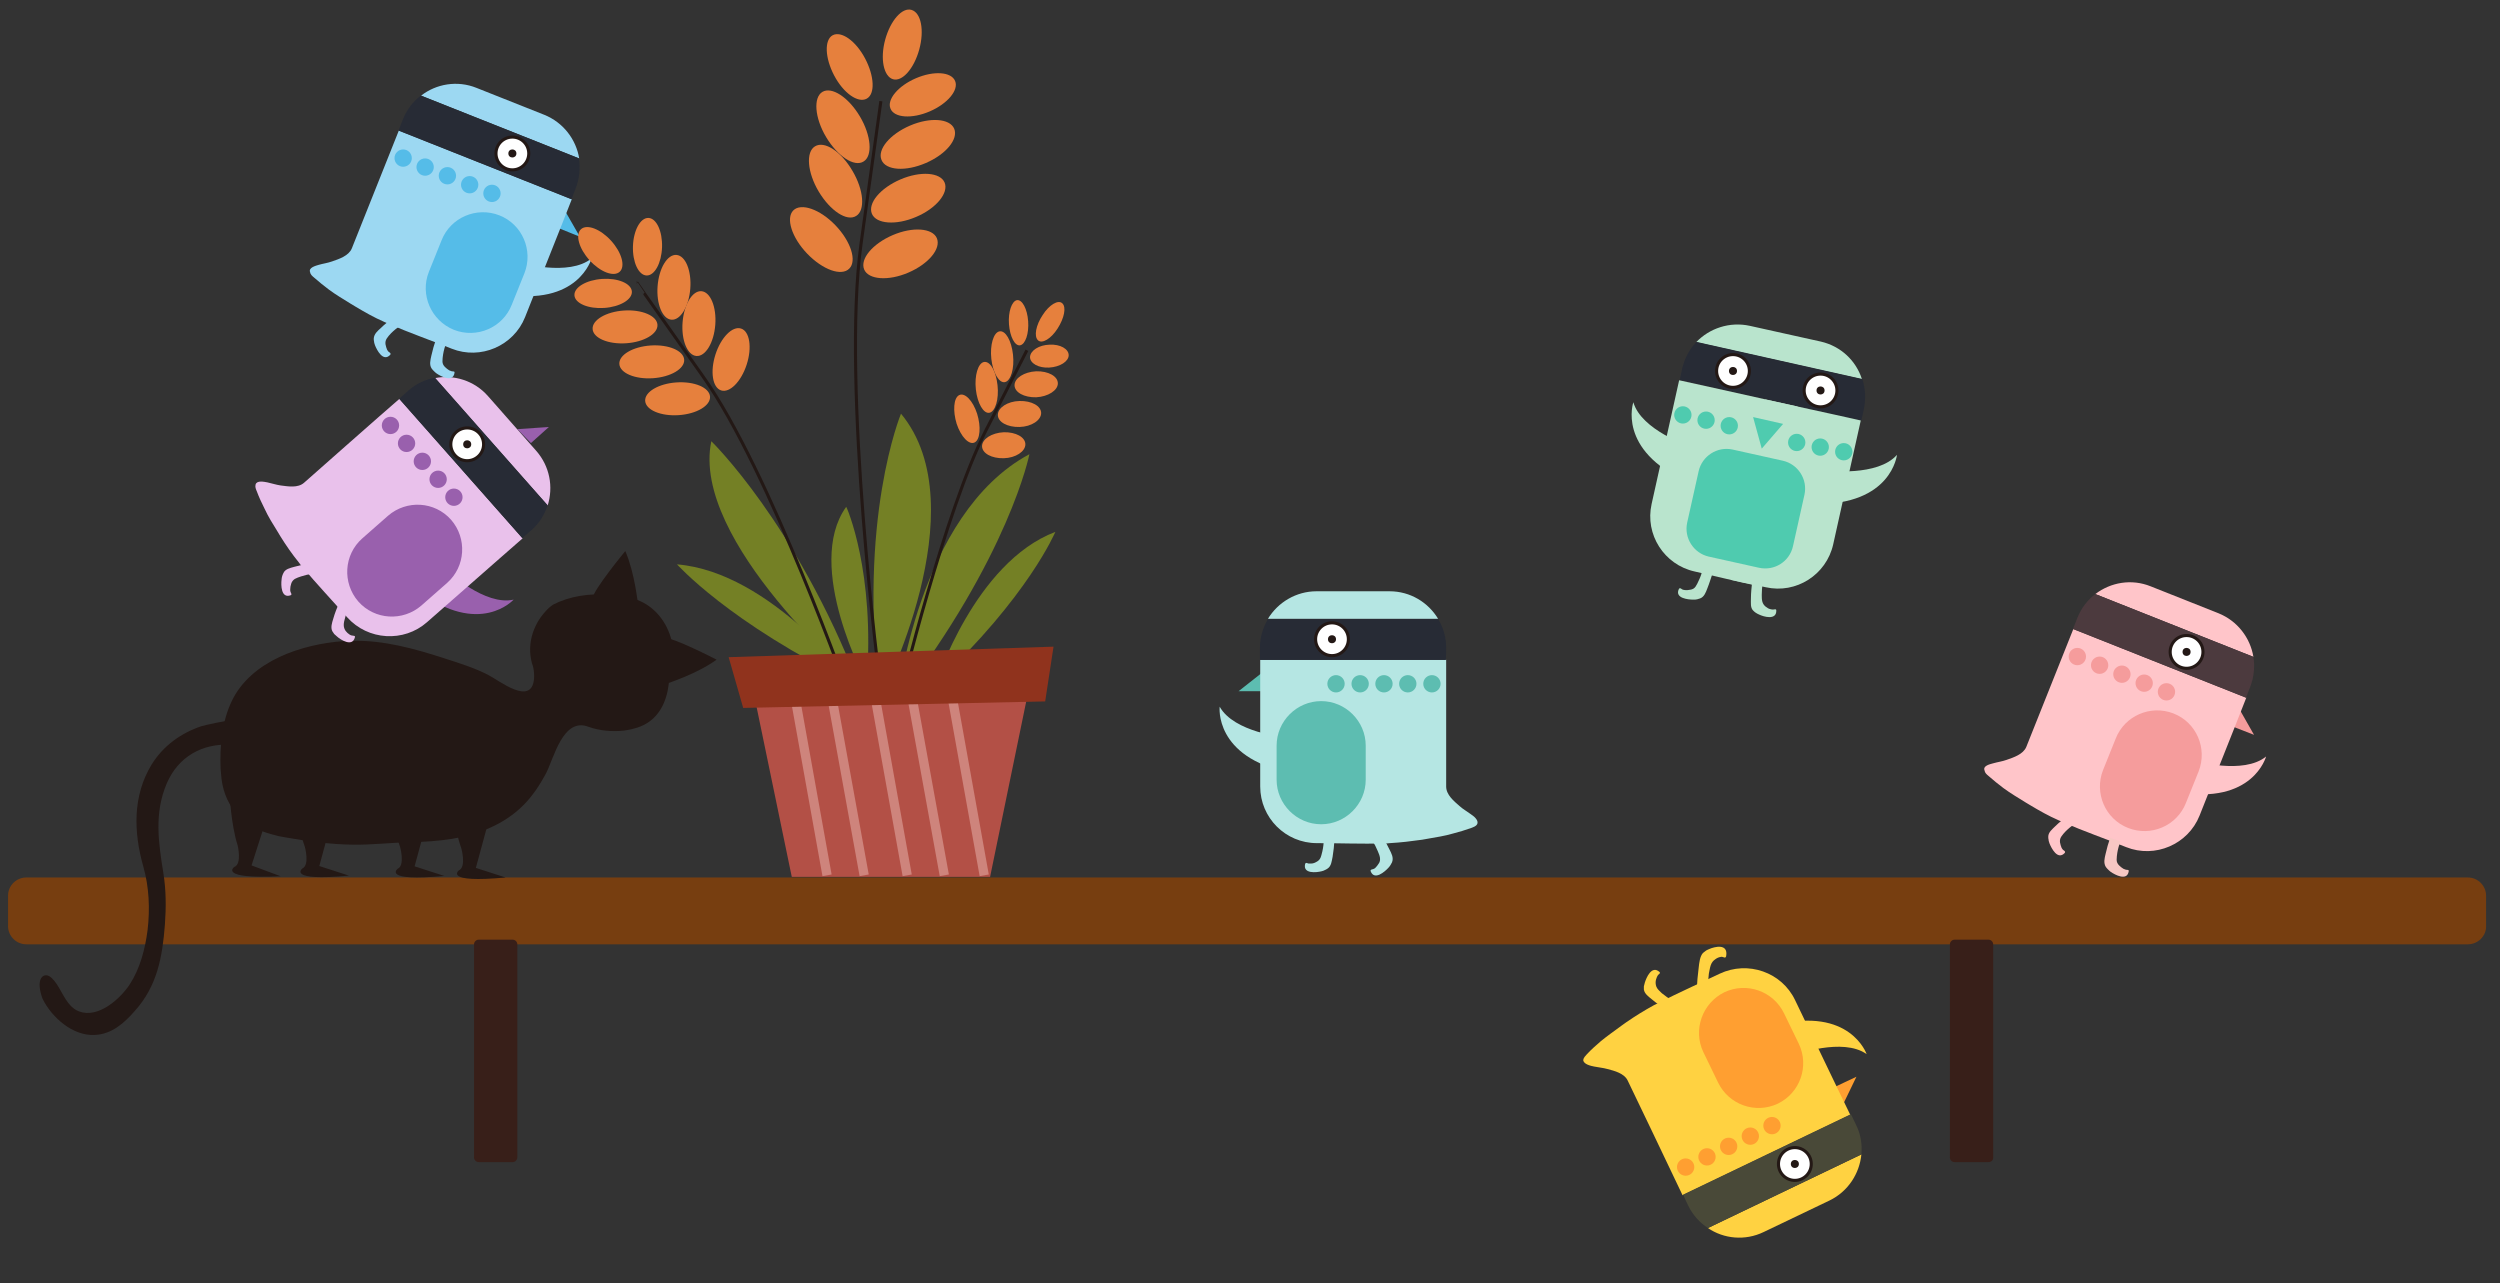 <?xml version="1.0" encoding="utf-8"?>
<!-- Generator: Adobe Illustrator 19.0.0, SVG Export Plug-In . SVG Version: 6.00 Build 0)  -->
<svg version="1.1" xmlns="http://www.w3.org/2000/svg" xmlns:xlink="http://www.w3.org/1999/xlink" x="0px" y="0px"
	 viewBox="0 0 808 414.8" style="enable-background:new 0 0 808 414.8;" xml:space="preserve">
<rect x="0" y="0" width="808" height="414.8" fill="#333333" stroke="none"/>
<style type="text/css">
	.st0{fill:#B9E4CD;}
	.st1{fill:#272B35;}
	.st2{fill:#FFFFFF;stroke:#231815;stroke-miterlimit:10;}
	.st3{fill:#231815;}
	.st4{fill:#5DBDB1;}
	.st5{enable-background:new    ;}
	.st6{fill:#4FCBAF;}
	.st7{fill:#773E10;}
	.st8{fill:#B5E6E3;}
	.st9{fill:#9960AD;}
	.st10{fill:#E9C1EB;}
	.st11{fill:#FFC5C9;}
	.st12{fill:#F59C9C;}
	.st13{fill:#4C3A3E;}
	.st14{fill:#F7C7C3;}
	.st15{fill:#9CD8F2;}
	.st16{fill:#55BCE8;}
	.st17{fill:#FFD241;}
	.st18{fill:#FF9F31;}
	.st19{fill:#494938;}
	.st20{fill:#381F19;}
	.st21{fill:#748025;}
	.st22{fill:none;stroke:#231815;stroke-miterlimit:10;}
	.st23{fill:#E6803D;}
	.st24{fill:#B35046;}
	.st25{fill:none;stroke:#CE847C;stroke-width:3;stroke-miterlimit:10;}
	.st26{fill:#90331D;}
</style>
<g id="图层_7">
	<g id="XMLID_331_">
		<path id="XMLID_189_" class="st0" d="M546.1,144.2c0,0-15.6-5.1-18.2-14.2c0,0-5.4,15.4,17.4,25.7L546.1,144.2z"/>
		<path id="XMLID_188_" class="st0" d="M590.6,152.1c0,0,16.3,2,22.5-5.1c0,0-1.7,16.3-26.6,15.9L590.6,152.1z"/>
		<path id="XMLID_187_" class="st0" d="M588.5,110.4l-23-5.1c-6.5-1.4-13,0.8-17.3,5.3l53.6,12C599.9,116.6,595,111.9,588.5,110.4z"
			/>
		<path id="XMLID_186_" class="st1" d="M602.4,132.2c0.7-3.3,0.5-6.6-0.5-9.7l-53.6-12c-2.2,2.3-3.8,5.2-4.6,8.5l-0.8,3.8l58.7,13.1
			C601.7,135.4,602.4,132.2,602.4,132.2z"/>
		<circle id="XMLID_185_" class="st2" cx="560.1" cy="119.9" r="5.3"/>
		<circle id="XMLID_184_" class="st3" cx="560.1" cy="119.9" r="1.3"/>
		<circle id="XMLID_183_" class="st2" cx="588.4" cy="126.2" r="5.3"/>
		<circle id="XMLID_182_" class="st3" cx="588.4" cy="126.2" r="1.3"/>
		<path id="XMLID_181_" class="st4" d="M550.5,179.1L550.5,179.1c-7.7-1.7-12.7-9.5-10.9-17.2l2.4-10.7c1.7-7.7,9.5-12.7,17.2-10.9
			v0c7.7,1.7,12.7,9.5,10.9,17.2l-2.4,10.7C566,175.9,558.3,180.8,550.5,179.1z"/>
		<path id="XMLID_180_" class="st0" d="M551.8,190.2c0.7-1.7,1.2-3.5,1.8-5.2l-3.3-1c-0.3,1.3-0.7,2.5-1.3,3.7
			c-0.3,0.7-0.6,1.3-1,1.9c-0.4,0.6-1,0.9-1.7,1c-0.6,0.1-1.2,0.2-1.8,0.1c-0.3,0-0.5-0.1-0.8-0.2c-0.3-0.2-0.8-0.7-1.1-0.1
			c-1.4,3,3.1,3.4,4.7,3.4c0.4,0,0.8,0,1.2-0.1c0.3-0.1,0.7-0.2,1-0.3C550.8,192.9,551.3,191.5,551.8,190.2z"/>
		<path id="XMLID_179_" class="st0" d="M565.9,193.5c0-1.8,0.2-3.7,0.4-5.5l3.4,0.4c-0.2,1.3-0.3,2.6-0.3,3.9c0,0.7,0,1.5,0.2,2.2
			c0.2,0.7,0.6,1.2,1.1,1.6c0.5,0.4,1,0.7,1.6,0.8c0.3,0.1,0.5,0.1,0.8,0.1c0.4,0,1-0.3,1,0.3c0.1,3.3-4.2,2-5.6,1.3
			c-0.4-0.2-0.7-0.3-1.1-0.6c-0.3-0.2-0.5-0.4-0.8-0.7C565.7,196.4,565.9,194.9,565.9,193.5z"/>
		<circle id="XMLID_178_" class="st4" cx="572.7" cy="137.5" r="2.8"/>
		<circle id="XMLID_177_" class="st4" cx="565.1" cy="135.8" r="2.8"/>
		<circle id="XMLID_176_" class="st4" cx="580.2" cy="139.1" r="2.8"/>
		<circle id="XMLID_175_" class="st4" cx="587.8" cy="140.8" r="2.8"/>
		<circle id="XMLID_174_" class="st4" cx="595.3" cy="142.5" r="2.8"/>
		<g id="XMLID_171_" class="st5">
			<path id="XMLID_173_" class="st0" d="M570.5,129.1c0.7,2.1,0.9,4.3,0.4,6.6l-11.5,51.7c3.8,0.8,7.5,1.6,11.3,2.4
				c9.8,2.2,19.6-4,21.8-13.9l8.9-40C601.5,135.9,585.7,132.4,570.5,129.1z"/>
			<path id="XMLID_172_" class="st0" d="M580.1,134c0.2-0.9,0.5-1.8,0.9-2.6c-16.9-3.8-38.3-8.5-38.3-8.5l-8.9,40
				c-2.2,9.8,4,19.6,13.9,21.8c6.7,1.5,13.4,3.2,20.1,4.6L580.1,134z"/>
		</g>
		<path id="XMLID_170_" class="st6" d="M568.5,183.5l-16.2-3.6c-4.9-1.1-8.1-6-7-11l3.7-16.6c1.1-4.9,6-8.1,11-7l16.2,3.6
			c4.9,1.1,8.1,6,7,11l-3.7,16.6C578.4,181.5,573.5,184.6,568.5,183.5z"/>
		<polygon id="XMLID_169_" class="st6" points="566.6,134.8 576.3,137 569.4,145 		"/>
		<g id="XMLID_103_">
			<circle id="XMLID_107_" class="st6" cx="558.9" cy="137.6" r="2.8"/>
			<circle id="XMLID_105_" class="st6" cx="551.4" cy="135.8" r="2.8"/>
			<circle id="XMLID_104_" class="st6" cx="543.9" cy="134.1" r="2.8"/>
		</g>
		<g id="XMLID_110_">
			<circle id="XMLID_109_" class="st6" cx="595.9" cy="146" r="2.8"/>
			<circle id="XMLID_108_" class="st6" cx="588.3" cy="144.5" r="2.8"/>
			<circle id="XMLID_106_" class="st6" cx="580.7" cy="143" r="2.8"/>
		</g>
	</g>
</g>
<g id="猫">
	<path id="XMLID_1_" class="st7" d="M797.6,305.2H8.5c-3.3,0-5.9-2.7-5.9-5.9v-9.8c0-3.3,2.7-5.9,5.9-5.9h789.1
		c3.3,0,5.9,2.7,5.9,5.9v9.8C803.6,302.5,800.9,305.2,797.6,305.2z"/>
	<path id="XMLID_12_" class="st3" d="M190.2,234.9c-8.3-3.2-11.2,10.3-13.8,15.2c-2,3.7-4.3,7.2-7.3,10.2
		c-6.1,6.1-14.4,9.4-22.9,10.8c-4.4,0.7-8.9,1-13.3,1.1c-6.3,0.1-12.6,0.9-18.9,0.8c-7.4-0.1-14.7-1.1-22-2.4
		c-1.3-0.2-2.7-0.5-4-0.9c-9-2.3-15.2-8.5-16.4-17.9c-0.1-1.1-0.2-2.2-0.3-3.3c-0.3-7.3,0.4-15.2,3.6-21.9
		c6.3-13.1,22.7-18.4,36.1-19.4c1-0.1,1.9-0.1,2.9-0.1c10.1-0.2,19.9,2.5,29.5,5.6c4.9,1.6,9.9,3.1,14.5,5.5
		c3.4,1.7,13.9,10.2,14.7,1.2c0.1-1.3,0-2.6-0.3-3.9c-2.3-6.4-0.3-13.3,4.1-18c0.7-0.8,1.5-1.5,2.4-2.1c5-2.6,11.7-3.8,18.1-3.1
		c1.1,0.1,2.1,0.3,3.2,0.5c13.6,0.2,20.8,15,16.2,26.8c-0.1,1.2-0.3,2.4-0.5,3.6c-1.2,5.8-4.4,10.7-11,12.3c-1,0.3-1.9,0.4-2.9,0.6
		C197.7,236.6,193.5,236.1,190.2,234.9z"/>
	<path id="XMLID_13_" class="st3" d="M202.1,178.1c0,0-10.4,12.6-10.6,15.3l14.7,1.6C206.1,195,205.2,185.3,202.1,178.1z"/>
	<path id="XMLID_16_" class="st3" d="M231.6,213.2c0,0-14.5-7.5-17.2-7.1l1.6,14.7C216,220.7,225.3,217.8,231.6,213.2z"/>
	<path id="XMLID_15_" class="st3" d="M74.2,256.7c0,0,0.5,10,2.6,16.5c0,0,1.5,6.1-1.1,7c0,0-5.4,4,15,3l-9.4-3.5l4.1-12.8l5.3-3.3
		L74.2,256.7z"/>
	<path id="XMLID_18_" class="st3" d="M95.2,257.2c0,0,1,10,3.3,16.4c0,0,1.7,6-0.8,7.1c0,0-5.2,4.2,15.1,2.3l-9.6-3.1l3.5-12.9
		l5.2-3.5L95.2,257.2z"/>
	<path id="XMLID_19_" class="st3" d="M126,257.3c0,0,1,10,3.3,16.4c0,0,1.7,6-0.8,7.1c0,0-5.2,4.2,15.1,2.3l-9.6-3.1l3.5-12.9
		l5.2-3.5L126,257.3z"/>
	<path id="XMLID_20_" class="st3" d="M145.8,257.8c0,0,1,10,3.3,16.4c0,0,1.7,6-0.8,7.1c0,0-5.2,4.2,15.1,2.3l-9.6-3.1l3.5-12.9
		l5.2-3.5L145.8,257.8z"/>
	<path id="XMLID_17_" class="st3" d="M12.9,319.6c0.2,1.3,0.6,2.6,0.9,3.3c3,6,9.7,11.9,16.7,11.6c5.6-0.2,9.6-3.8,13.1-7.8
		c7.2-8,8.9-17.4,9.7-27.9c0.4-5.5,0.4-11.1-0.5-16.6c-1.6-10-3-19.4,1.1-29c3.7-8.6,11.4-13,20.7-12.5c0,0,0-7.8,0-7.8
		c0-0.4-9,1.6-9.5,1.8c-6.6,2.2-12.4,6.4-16.1,12.4c-6.2,10.2-5.8,21.9-2.7,32.9c1.9,6.7,2.2,13.7,1.4,20.6
		c-0.8,6.1-2.4,12.4-5.8,17.6c-3.1,4.7-10.2,11-16.3,8.7c-3.8-1.4-5.2-5.8-7.3-8.9c-0.7-1-2.1-2.9-3.5-2.8
		C12.9,315.4,12.6,317.6,12.9,319.6z"/>
</g>
<g id="图层_2">
	<g id="XMLID_257_">
		<path id="XMLID_273_" class="st8" d="M415.1,238.3c0,0-16.3-1.6-20.9-9.9c0,0-1.9,16.3,22.5,21.3L415.1,238.3z"/>
		<polygon id="XMLID_272_" class="st4" points="408.3,217.1 400.3,223.4 408.1,223.4 		"/>
		<g id="XMLID_268_">
			<path id="XMLID_271_" class="st8" d="M475.3,263.1c-1.2-0.9-2.5-1.6-3.6-2.6c-1.8-1.6-4.3-3.6-4.3-6.3c0,0,0-34.6,0-41h-60.1v9.6
				v31.4c0,10.1,8.2,18.3,18.3,18.3c7.3,0,14.5,0.3,21.8,0.1c0.6,0,1.2,0,1.8-0.1c3.5-0.2,6.9-0.6,10.4-1.1c0.6-0.1,1.1-0.2,1.7-0.3
				c2.8-0.5,5.6-0.9,8.3-1.7c2-0.5,3.9-1.1,5.9-1.8c0.7-0.3,1.5-0.5,1.9-1.2C478.1,265.1,476.2,263.7,475.3,263.1z"/>
			<path id="XMLID_270_" class="st8" d="M449.1,191.1h-23.6c-6.6,0-12.5,3.6-15.7,8.9h55C461.6,194.7,455.8,191.1,449.1,191.1z"/>
			<path id="XMLID_269_" class="st1" d="M467.4,209.4c0-3.4-0.9-6.6-2.6-9.3h-55c-1.6,2.7-2.6,5.9-2.6,9.3v3.9h60.1
				C467.4,212.6,467.4,209.4,467.4,209.4z"/>
		</g>
		<circle id="XMLID_267_" class="st2" cx="430.5" cy="206.6" r="5.3"/>
		<circle id="XMLID_266_" class="st3" cx="430.5" cy="206.6" r="1.3"/>
		<path id="XMLID_265_" class="st4" d="M427,266.4L427,266.4c-7.9,0-14.4-6.5-14.4-14.4v-11c0-7.9,6.5-14.4,14.4-14.4h0
			c7.9,0,14.4,6.5,14.4,14.4v11C441.4,259.9,434.9,266.4,427,266.4z"/>
		<path id="XMLID_264_" class="st8" d="M430.7,276.9c0.3-1.8,0.5-3.7,0.6-5.5l-3.4-0.2c-0.1,1.3-0.2,2.6-0.5,3.9
			c-0.2,0.7-0.3,1.4-0.6,2.1c-0.3,0.7-0.8,1.1-1.4,1.4c-0.5,0.3-1.1,0.5-1.7,0.5c-0.3,0-0.6,0-0.8,0c-0.4-0.1-0.9-0.5-1.1,0.2
			c-0.7,3.2,3.7,2.7,5.3,2.3c0.4-0.1,0.8-0.2,1.1-0.4c0.3-0.1,0.6-0.3,0.9-0.5C430.3,279.9,430.4,278.3,430.7,276.9z"/>
		<path id="XMLID_263_" class="st8" d="M449.1,274.6c-0.8-1.7-1.7-3.3-2.6-4.8l-3,1.8c0.7,1.1,1.3,2.3,1.8,3.5
			c0.3,0.7,0.6,1.4,0.7,2.1c0.1,0.7,0,1.4-0.4,1.9c-0.3,0.5-0.7,1-1.1,1.4c-0.2,0.2-0.4,0.3-0.7,0.4c-0.3,0.1-1,0.1-0.8,0.7
			c1.2,3.1,4.6,0.1,5.7-1.1c0.3-0.3,0.5-0.6,0.7-0.9c0.2-0.3,0.3-0.6,0.5-0.9C450.5,277.2,449.7,275.8,449.1,274.6z"/>
		<circle id="XMLID_262_" class="st4" cx="439.6" cy="221" r="2.8"/>
		<circle id="XMLID_261_" class="st4" cx="431.8" cy="221" r="2.8"/>
		<circle id="XMLID_260_" class="st4" cx="447.3" cy="221" r="2.8"/>
		<circle id="XMLID_259_" class="st4" cx="455" cy="221" r="2.8"/>
		<circle id="XMLID_258_" class="st4" cx="462.8" cy="221" r="2.8"/>
	</g>
	<polygon id="XMLID_255_" class="st9" points="167.2,138.7 177.4,138 171.6,143.2 	"/>
	<g id="XMLID_120_">
		<path id="XMLID_256_" class="st9" d="M144.8,184.7c0,0,12,11.2,21.2,9.1c0,0-10.9,12.2-30.9-2.8L144.8,184.7z"/>
		<path id="XMLID_254_" class="st10" d="M86.4,155.9c1.4,0.3,2.9,0.8,4.3,1c2.4,0.3,5.6,0.9,7.6-0.9c0,0,25.9-22.9,30.8-27.1
			l39.8,45.1l-7.2,6.3L138,201.1c-7.5,6.6-19.1,5.9-25.8-1.6c-4.8-5.4-9.8-10.7-14.5-16.3c-0.4-0.5-0.8-0.9-1.1-1.4
			c-2.2-2.7-4.2-5.6-6-8.5c-0.3-0.5-0.6-1-0.9-1.5c-1.5-2.4-3-4.8-4.2-7.4c-0.9-1.8-1.8-3.7-2.5-5.6c-0.3-0.7-0.6-1.4-0.4-2.2
			C83,155.2,85.3,155.7,86.4,155.9z"/>
		<path id="XMLID_253_" class="st10" d="M157.7,128l15.6,17.7c4.4,5,5.6,11.7,3.7,17.7l-36.4-41.2C146.7,121,153.3,123,157.7,128z"
			/>
		<path id="XMLID_252_" class="st1" d="M131.9,126.3c2.6-2.3,5.6-3.7,8.7-4.2l36.4,41.2c-1,3-2.7,5.9-5.3,8.1l-2.9,2.5L129,128.9
			C129.4,128.5,131.9,126.3,131.9,126.3z"/>
		<circle id="XMLID_250_" class="st2" cx="151" cy="143.6" r="5.3"/>
		<circle id="XMLID_249_" class="st3" cx="151" cy="143.6" r="1.3"/>
		<path id="XMLID_248_" class="st9" d="M115.8,194.4L115.8,194.4c5.3,6,14.4,6.5,20.4,1.3l8.3-7.3c6-5.3,6.5-14.4,1.3-20.4l0,0
			c-5.3-6-14.4-6.5-20.4-1.3l-8.3,7.3C111.1,179.3,110.6,188.4,115.8,194.4z"/>
		<path id="XMLID_247_" class="st10" d="M107.7,200c0.5-1.8,1.2-3.5,1.9-5.2l3.2,1.3c-0.5,1.2-1,2.4-1.3,3.7
			c-0.2,0.7-0.4,1.4-0.4,2.2c0,0.7,0.2,1.3,0.6,1.9c0.4,0.5,0.8,0.9,1.3,1.2c0.2,0.1,0.5,0.3,0.8,0.3c0.4,0.1,1.1,0,0.9,0.6
			c-0.8,3.2-4.6,0.8-5.8-0.3c-0.3-0.3-0.6-0.5-0.9-0.8c-0.2-0.3-0.4-0.6-0.6-0.9C106.8,202.8,107.3,201.3,107.7,200z"/>
		<path id="XMLID_246_" class="st10" d="M95.1,183.2c1.8-0.5,3.6-0.9,5.4-1.2l0.6,3.4c-1.3,0.2-2.6,0.5-3.8,0.9
			c-0.7,0.2-1.4,0.5-2,0.8c-0.6,0.4-1,0.9-1.2,1.6c-0.2,0.6-0.3,1.2-0.3,1.8c0,0.3,0,0.6,0.1,0.8c0.1,0.3,0.6,0.9,0,1.1
			c-3.1,1.1-3.1-3.4-2.9-5c0-0.4,0.1-0.8,0.2-1.2c0.1-0.3,0.2-0.6,0.4-1C92.2,183.9,93.7,183.6,95.1,183.2z"/>
		<circle id="XMLID_245_" class="st9" cx="141.6" cy="154.9" r="2.8"/>
		<circle id="XMLID_244_" class="st9" cx="146.7" cy="160.7" r="2.8"/>
		<circle id="XMLID_243_" class="st9" cx="136.5" cy="149.1" r="2.8"/>
		<circle id="XMLID_242_" class="st9" cx="131.4" cy="143.3" r="2.8"/>
		<circle id="XMLID_241_" class="st9" cx="126.2" cy="137.5" r="2.8"/>
	</g>
	<g id="XMLID_23_">
		<path id="XMLID_239_" class="st11" d="M709.3,245.9c0,0,15.8,4.6,23.1-1.4c0,0-4.2,15.8-28.8,11.5L709.3,245.9z"/>
		<polygon id="XMLID_238_" class="st12" points="723.5,228.7 728.5,237.5 721.3,234.7 		"/>
		<path id="XMLID_237_" class="st11" d="M644.2,246.7c1.4-0.4,2.9-0.6,4.3-1.1c2.3-0.8,5.4-1.8,6.4-4.2c0,0,12.8-32.1,15.2-38.1
			l55.9,22.2l-3.5,8.9l-11.6,29.2c-3.7,9.3-14.4,13.9-23.7,10.2c-6.7-2.7-13.6-5.1-20.3-8c-0.5-0.2-1.1-0.5-1.6-0.7
			c-3.2-1.4-6.2-3.1-9.2-4.9c-0.5-0.3-1-0.6-1.5-0.9c-2.4-1.5-4.8-2.9-7.1-4.6c-1.6-1.2-3.2-2.5-4.8-3.9c-0.6-0.5-1.2-1-1.3-1.8
			C640.8,247.5,643.1,247,644.2,246.7z"/>
		<path id="XMLID_236_" class="st11" d="M695.1,189.5l21.9,8.7c6.2,2.5,10.3,8,11.3,14.1L677.2,192
			C682.2,188.2,688.9,187,695.1,189.5z"/>
		<path id="XMLID_235_" class="st13" d="M671.4,199.7c1.3-3.2,3.3-5.8,5.8-7.7l51.1,20.3c0.5,3.1,0.2,6.5-1,9.6l-1.4,3.6l-55.9-22.2
			C670.2,202.7,671.4,199.7,671.4,199.7z"/>
		<circle id="XMLID_233_" class="st2" cx="706.7" cy="210.7" r="5.3"/>
		<circle id="XMLID_232_" class="st3" cx="706.7" cy="210.7" r="1.3"/>
		<path id="XMLID_231_" class="st12" d="M687.8,267.6L687.8,267.6c7.4,2.9,15.8-0.7,18.7-8.1l4.1-10.2c2.9-7.4-0.7-15.8-8.1-18.7v0
			c-7.4-2.9-15.8,0.7-18.7,8.1l-4.1,10.2C676.8,256.3,680.4,264.7,687.8,267.6z"/>
		<path id="XMLID_230_" class="st14" d="M680.5,276.1c0.4-1.8,0.9-3.6,1.5-5.3l3.3,1.1c-0.4,1.2-0.8,2.5-1,3.8
			c-0.1,0.7-0.2,1.4-0.2,2.2c0,0.7,0.3,1.3,0.8,1.8c0.4,0.4,0.9,0.8,1.4,1.1c0.2,0.1,0.5,0.2,0.8,0.3c0.4,0.1,1-0.1,0.9,0.5
			c-0.5,3.3-4.5,1.1-5.8,0.2c-0.3-0.2-0.6-0.5-0.9-0.8c-0.2-0.2-0.5-0.5-0.7-0.8C679.8,278.9,680.2,277.4,680.5,276.1z"/>
		<path id="XMLID_229_" class="st11" d="M664.3,267c1.3-1.3,2.8-2.4,4.2-3.5l2.1,2.7c-1.1,0.8-2.1,1.6-3,2.5c-0.5,0.5-1,1.1-1.4,1.7
			c-0.4,0.6-0.5,1.3-0.4,1.9c0.1,0.6,0.3,1.2,0.5,1.7c0.1,0.2,0.3,0.5,0.5,0.7c0.3,0.2,0.9,0.5,0.5,1c-2.3,2.4-4.3-1.6-4.9-3.1
			c-0.1-0.4-0.3-0.8-0.3-1.2c-0.1-0.3-0.1-0.7-0.1-1C662,269,663.3,268,664.3,267z"/>
		<circle id="XMLID_228_" class="st12" cx="693" cy="220.8" r="2.8"/>
		<circle id="XMLID_227_" class="st12" cx="700.2" cy="223.6" r="2.8"/>
		<circle id="XMLID_226_" class="st12" cx="685.8" cy="217.9" r="2.8"/>
		<circle id="XMLID_225_" class="st12" cx="678.6" cy="215" r="2.8"/>
		<circle id="XMLID_224_" class="st12" cx="671.4" cy="212.2" r="2.8"/>
	</g>
	<g id="XMLID_121_">
		<path id="XMLID_222_" class="st15" d="M168.1,84.9c0,0,15.8,4.6,23.1-1.4c0,0-4.2,15.8-28.8,11.5L168.1,84.9z"/>
		<polygon id="XMLID_221_" class="st16" points="182.3,67.6 187.4,76.5 180.2,73.6 		"/>
		<path id="XMLID_220_" class="st15" d="M103,85.6c1.4-0.4,2.9-0.6,4.3-1.1c2.3-0.8,5.4-1.8,6.4-4.2c0,0,12.8-32.1,15.2-38.1
			l55.9,22.2l-3.5,8.9l-11.6,29.2c-3.7,9.3-14.4,13.9-23.7,10.2c-6.7-2.7-13.6-5.1-20.3-8c-0.5-0.2-1.1-0.5-1.6-0.7
			c-3.2-1.4-6.2-3.1-9.2-4.9c-0.5-0.3-1-0.6-1.5-0.9c-2.4-1.5-4.8-2.9-7.1-4.6c-1.6-1.2-3.2-2.5-4.8-3.9c-0.6-0.5-1.2-1-1.3-1.8
			C99.7,86.5,102,85.9,103,85.6z"/>
		<path id="XMLID_219_" class="st15" d="M154,28.4l21.9,8.7c6.2,2.5,10.3,8,11.3,14.1l-51.1-20.3C141,27.1,147.8,25.9,154,28.4z"/>
		<path id="XMLID_218_" class="st1" d="M130.2,38.6c1.3-3.2,3.3-5.8,5.8-7.7l51.1,20.3c0.5,3.1,0.2,6.5-1,9.6l-1.4,3.6l-55.9-22.2
			C129,41.6,130.2,38.6,130.2,38.6z"/>
		<circle id="XMLID_216_" class="st2" cx="165.6" cy="49.6" r="5.3"/>
		<circle id="XMLID_215_" class="st3" cx="165.6" cy="49.6" r="1.3"/>
		<path id="XMLID_214_" class="st16" d="M146.7,106.6L146.7,106.6c7.4,2.9,15.8-0.7,18.7-8.1l4.1-10.2c2.9-7.4-0.7-15.8-8.1-18.7
			l0,0c-7.4-2.9-15.8,0.7-18.7,8.1l-4.1,10.2C135.7,95.2,139.3,103.6,146.7,106.6z"/>
		<path id="XMLID_213_" class="st15" d="M139.4,115c0.4-1.8,0.9-3.6,1.5-5.3l3.3,1.1c-0.4,1.2-0.8,2.5-1,3.8
			c-0.1,0.7-0.2,1.4-0.2,2.2c0,0.7,0.3,1.3,0.8,1.8c0.4,0.4,0.9,0.8,1.4,1.1c0.2,0.1,0.5,0.2,0.8,0.3c0.4,0.1,1-0.1,0.9,0.5
			c-0.5,3.3-4.5,1.1-5.8,0.2c-0.3-0.2-0.6-0.5-0.9-0.8c-0.2-0.2-0.5-0.5-0.7-0.8C138.7,117.9,139.1,116.4,139.4,115z"/>
		<path id="XMLID_212_" class="st15" d="M123.1,106c1.3-1.3,2.8-2.4,4.2-3.5l2.1,2.7c-1.1,0.8-2.1,1.6-3,2.5c-0.5,0.5-1,1.1-1.4,1.7
			c-0.4,0.6-0.5,1.3-0.4,1.9c0.1,0.6,0.3,1.2,0.5,1.7c0.1,0.2,0.3,0.5,0.5,0.7c0.3,0.2,0.9,0.5,0.5,1c-2.3,2.4-4.3-1.6-4.9-3.1
			c-0.1-0.4-0.3-0.8-0.3-1.2c-0.1-0.3-0.1-0.7-0.1-1C120.9,107.9,122.1,106.9,123.1,106z"/>
		<circle id="XMLID_211_" class="st16" cx="151.8" cy="59.7" r="2.8"/>
		<circle id="XMLID_210_" class="st16" cx="159" cy="62.5" r="2.8"/>
		<circle id="XMLID_209_" class="st16" cx="144.6" cy="56.8" r="2.8"/>
		<circle id="XMLID_208_" class="st16" cx="137.4" cy="54" r="2.8"/>
		<circle id="XMLID_207_" class="st16" cx="130.3" cy="51.1" r="2.8"/>
	</g>
	<path id="XMLID_205_" class="st17" d="M580.2,340.9c0,0,15.4-5.7,23.1-0.2c0,0-5.3-15.5-29.5-9.4L580.2,340.9z"/>
	<polygon id="XMLID_204_" class="st18" points="595.6,357.1 600,348 593,351.3 	"/>
	<path id="XMLID_203_" class="st17" d="M515.2,344.7c1.4,0.3,2.9,0.4,4.3,0.8c2.3,0.6,5.5,1.4,6.6,3.8c0,0,15,31.2,17.7,37l54.2-26
		l-4.2-8.7l-13.6-28.3c-4.3-9.1-15.3-12.9-24.4-8.6c-6.5,3.1-13.2,6.1-19.7,9.4c-0.5,0.3-1.1,0.5-1.6,0.8c-3.1,1.7-6,3.5-8.9,5.5
		c-0.5,0.3-0.9,0.7-1.4,1c-2.3,1.7-4.6,3.3-6.8,5.1c-1.5,1.3-3.1,2.7-4.5,4.2c-0.5,0.6-1.1,1.1-1.2,1.9
		C511.8,344,514.2,344.5,515.2,344.7z"/>
	<path id="XMLID_202_" class="st17" d="M570,398.2l21.3-10.2c6-2.9,9.7-8.7,10.3-14.9L552,396.9C557.1,400.4,564,401.1,570,398.2z"
		/>
	<path id="XMLID_201_" class="st19" d="M545.6,389.6c1.5,3.1,3.7,5.5,6.4,7.3l49.6-23.8c0.3-3.2-0.2-6.5-1.7-9.5l-1.7-3.5l-54.2,26
		C544.2,386.7,545.6,389.6,545.6,389.6z"/>
	<circle id="XMLID_199_" class="st2" cx="580.1" cy="376.2" r="5.3"/>
	<circle id="XMLID_198_" class="st3" cx="580.1" cy="376.2" r="1.3"/>
	<path id="XMLID_197_" class="st18" d="M557.3,320.7L557.3,320.7c7.2-3.4,15.8-0.4,19.3,6.8l4.8,9.9c3.4,7.2,0.4,15.8-6.8,19.3l0,0
		c-7.2,3.4-15.8,0.4-19.3-6.8l-4.8-9.9C547.1,332.8,550.2,324.2,557.3,320.7z"/>
	<path id="XMLID_196_" class="st17" d="M549,312.9c-0.3,2.3-0.5,4.6-0.6,6.9l3.5-0.1c0.1-1.6,0.2-3.3,0.4-5c0.2-0.9,0.3-1.8,0.6-2.7
		c0.3-0.9,0.8-1.5,1.4-1.9c0.5-0.4,1.1-0.7,1.7-0.8c0.3-0.1,0.6-0.1,0.8,0c0.4,0.1,0.9,0.5,1.1-0.3c0.7-4.2-3.8-3-5.4-2.3
		c-0.4,0.2-0.8,0.3-1.2,0.6c-0.3,0.2-0.6,0.5-0.9,0.7C549.4,309.1,549.2,311.1,549,312.9z"/>
	<path id="XMLID_195_" class="st17" d="M533.9,323c1.4,1.2,2.9,2.2,4.5,3.2l1.9-2.9c-1.1-0.7-2.2-1.5-3.2-2.3
		c-0.5-0.5-1.1-1-1.5-1.6c-0.4-0.6-0.5-1.3-0.5-1.9c0-0.6,0.2-1.2,0.4-1.7c0.1-0.3,0.3-0.5,0.4-0.7c0.3-0.3,0.9-0.6,0.4-1
		c-2.5-2.2-4.2,1.9-4.7,3.5c-0.1,0.4-0.2,0.8-0.3,1.2c0,0.3,0,0.7,0,1C531.5,321.2,532.8,322.1,533.9,323z"/>
	<circle id="XMLID_194_" class="st18" cx="565.7" cy="367.2" r="2.8"/>
	<circle id="XMLID_193_" class="st18" cx="572.7" cy="363.8" r="2.8"/>
	<circle id="XMLID_192_" class="st18" cx="558.7" cy="370.5" r="2.8"/>
	<circle id="XMLID_191_" class="st18" cx="551.7" cy="373.9" r="2.8"/>
	<circle id="XMLID_190_" class="st18" cx="544.8" cy="377.2" r="2.8"/>
	<path id="XMLID_164_" class="st20" d="M165.7,375.6h-11c-0.8,0-1.5-0.7-1.5-1.5v-68.9c0-0.8,0.7-1.5,1.5-1.5h11
		c0.8,0,1.5,0.7,1.5,1.5V374C167.2,374.9,166.5,375.6,165.7,375.6z"/>
	<path id="XMLID_11_" class="st20" d="M642.7,375.6h-11c-0.8,0-1.5-0.7-1.5-1.5v-68.9c0-0.8,0.7-1.5,1.5-1.5h11
		c0.8,0,1.5,0.7,1.5,1.5V374C644.3,374.9,643.6,375.6,642.7,375.6z"/>
</g>
<g id="图层_6">
</g>
<g id="图层_3">
	<path id="XMLID_3_" class="st21" d="M277.4,221.1c0,0-54.3-46.2-47.5-78.5C229.9,142.6,257.2,169.1,277.4,221.1z"/>
	<path id="XMLID_8_" class="st21" d="M290,226.8c0,0,6.6-60.7,42.7-80C332.7,146.8,326.3,179.6,290,226.8z"/>
	<path id="XMLID_7_" class="st21" d="M302.5,220.8c0,0,12.5-39,38.6-48.9C341.1,171.8,332.5,192.7,302.5,220.8z"/>
	<path id="XMLID_4_" class="st21" d="M280.1,220.7c0,0-20.4-37.7-6.6-56.9C273.6,163.8,282.9,184.7,280.1,220.7z"/>
	<path id="XMLID_6_" class="st21" d="M276.3,221.1c0,0-27-36.2-57.5-38.7C218.8,182.3,235.2,201.1,276.3,221.1z"/>
	<path id="XMLID_5_" class="st21" d="M284.5,225.7c0,0,31.9-61.6,6.7-92C291.2,133.7,277,167.9,284.5,225.7z"/>
</g>
<g id="图层_5">
	<g id="XMLID_74_">
		<path id="XMLID_9_" class="st22" d="M274.9,226.1c0,0-26-73.8-47.6-104.3s-21.5-30.5-21.5-30.5"/>
		
			<ellipse id="XMLID_10_" transform="matrix(0.307 -0.952 0.952 0.307 53.027 305.435)" class="st23" cx="236.3" cy="116.3" rx="10.5" ry="5.3"/>
		
			<ellipse id="XMLID_14_" transform="matrix(-0.998 6.637731e-02 -6.637731e-02 -0.998 446.218 242.984)" class="st23" cx="219.1" cy="128.9" rx="10.5" ry="5.3"/>
		
			<ellipse id="XMLID_33_" transform="matrix(7.679933e-02 -0.997 0.997 7.679933e-02 104.358 321.782)" class="st23" cx="225.9" cy="104.5" rx="10.5" ry="5.3"/>
		
			<ellipse id="XMLID_22_" transform="matrix(-0.998 6.637731e-02 -6.637731e-02 -0.998 428.694 219.732)" class="st23" cx="210.7" cy="117" rx="10.5" ry="5.3"/>
		
			<ellipse id="XMLID_49_" transform="matrix(7.679933e-02 -0.997 0.997 7.679933e-02 108.471 302.872)" class="st23" cx="217.8" cy="92.9" rx="10.5" ry="5.3"/>
		
			<ellipse id="XMLID_48_" transform="matrix(-0.998 6.637731e-02 -6.637731e-02 -0.998 410.625 197.734)" class="st23" cx="202" cy="105.7" rx="10.5" ry="5.3"/>
		
			<ellipse id="XMLID_53_" transform="matrix(3.211129e-02 -1 1 3.211129e-02 122.653 286.37)" class="st23" cx="209.2" cy="79.9" rx="9.3" ry="4.7"/>
		
			<ellipse id="XMLID_54_" transform="matrix(-0.672 -0.74 0.74 -0.672 264.537 278.744)" class="st23" cx="193.9" cy="80.8" rx="9.3" ry="4.7"/>
		
			<ellipse id="XMLID_52_" transform="matrix(-0.998 6.637731e-02 -6.637731e-02 -0.998 395.841 176.506)" class="st23" cx="195" cy="94.8" rx="9.3" ry="4.7"/>
	</g>
	<g id="XMLID_85_">
		<path id="XMLID_95_" class="st22" d="M290.8,225.1c0,0,14.7-60.3,27.9-86.1s13.2-25.8,13.2-25.8"/>
		<path id="XMLID_94_" class="st23" d="M310,127.7c-1.8,0.9-2.1,5.1-0.8,9.3c1.4,4.2,4,6.9,5.8,6c1.8-0.9,2.1-5.1,0.8-9.3
			C314.4,129.4,311.8,126.8,310,127.7z"/>
		<path id="XMLID_93_" class="st23" d="M331.4,143.6c0-2.3-3.1-4-7-3.9c-3.9,0.2-7,2.2-7,4.5c0,2.3,3.1,4,7,3.9
			S331.4,145.9,331.4,143.6z"/>
		<path id="XMLID_92_" class="st23" d="M318,117c-1.9,0.4-3.1,4.4-2.6,8.9c0.5,4.5,2.5,7.9,4.4,7.5s3.1-4.4,2.6-8.9
			C321.9,119.9,320,116.6,318,117z"/>
		<path id="XMLID_91_" class="st23" d="M336.5,133.5c0-2.3-3.1-4-7-3.9s-7,2.2-7,4.5c0,2.3,3.1,4,7,3.9S336.5,135.8,336.5,133.5z"/>
		<path id="XMLID_90_" class="st23" d="M323,107.1c-1.9,0.4-3.1,4.4-2.6,8.9c0.5,4.5,2.5,7.9,4.4,7.5c1.9-0.4,3.1-4.4,2.6-8.9
			C326.9,110.1,325,106.7,323,107.1z"/>
		<path id="XMLID_89_" class="st23" d="M341.9,123.9c0-2.3-3.1-4-7-3.9c-3.9,0.2-7,2.2-7,4.5c0,2.3,3.1,4,7,3.9
			C338.7,128.2,341.9,126.2,341.9,123.9z"/>
		<path id="XMLID_88_" class="st23" d="M328.7,97c-1.7,0.3-2.9,3.8-2.6,7.8s1.9,7.1,3.6,6.8c1.7-0.3,2.9-3.8,2.6-7.8
			S330.4,96.8,328.7,97z"/>
		<path id="XMLID_87_" class="st23" d="M343.3,98c-1.3-1.2-4.2,0.5-6.3,3.8c-2.2,3.3-2.9,6.9-1.5,8.2c1.3,1.2,4.2-0.5,6.3-3.8
			C344,102.8,344.7,99.2,343.3,98z"/>
		<path id="XMLID_86_" class="st23" d="M345.4,114.8c0-2-2.7-3.6-6.2-3.4c-3.4,0.1-6.2,1.9-6.3,4c0,2,2.7,3.6,6.2,3.4
			C342.6,118.6,345.4,116.8,345.4,114.8z"/>
	</g>
	<g id="XMLID_2_">
		<path id="XMLID_73_" class="st22" d="M284.5,221.6c0,0-12.6-96.9-6.2-142.9s6.4-46,6.4-46"/>
		<path id="XMLID_72_" class="st23" d="M256.4,68c-2.5,2.5-0.5,8.8,4.5,14c5,5.2,11.1,7.4,13.6,4.8c2.5-2.5,0.5-8.8-4.5-14
			S258.9,65.5,256.4,68z"/>
		<path id="XMLID_71_" class="st23" d="M302.8,77c-1.4-3.3-7.8-3.8-14.3-1c-6.5,2.8-10.6,7.7-9.2,11.1c1.4,3.3,7.8,3.8,14.3,1
			C300.1,85.3,304.2,80.4,302.8,77z"/>
		<path id="XMLID_70_" class="st23" d="M263.4,47.3c-3,1.8-2.5,8.4,1.2,14.6c3.7,6.2,9.1,9.8,12.1,7.9c3-1.8,2.5-8.4-1.2-14.6
			C271.9,49,266.5,45.4,263.4,47.3z"/>
		<path id="XMLID_69_" class="st23" d="M305.3,59c-1.4-3.3-7.8-3.8-14.3-1c-6.5,2.8-10.6,7.7-9.2,11.1c1.4,3.3,7.8,3.8,14.3,1
			C302.5,67.4,306.7,62.4,305.3,59z"/>
		<path id="XMLID_68_" class="st23" d="M265.8,29.7c-3,1.8-2.5,8.4,1.2,14.6s9.1,9.8,12.1,7.9c3-1.8,2.5-8.4-1.2-14.6
			S268.8,27.9,265.8,29.7z"/>
		<path id="XMLID_67_" class="st23" d="M308.4,41.6c-1.4-3.3-7.8-3.8-14.3-1c-6.5,2.8-10.6,7.7-9.2,11.1s7.8,3.8,14.3,1
			C305.7,49.9,309.8,45,308.4,41.6z"/>
		<path id="XMLID_57_" class="st23" d="M269.1,11.4c-2.7,1.5-2.5,7.3,0.5,13s7.7,9,10.5,7.5s2.5-7.3-0.5-13S271.9,9.9,269.1,11.4z"
			/>
		<path id="XMLID_56_" class="st23" d="M294.6,3.2c-3-0.9-6.8,3.4-8.5,9.6s-0.5,11.9,2.5,12.8c3,0.9,6.8-3.4,8.5-9.6
			S297.7,4.1,294.6,3.2z"/>
		<path id="XMLID_55_" class="st23" d="M308.7,26.2c-1.2-3-6.9-3.4-12.7-0.9s-9.4,6.9-8.2,9.8c1.2,3,6.9,3.4,12.7,0.9
			C306.3,33.5,309.9,29.1,308.7,26.2z"/>
	</g>
</g>
<g id="图层_4">
	<polygon id="XMLID_166_" class="st24" points="244.3,227.4 255.9,283.4 320,283.4 331.7,226.6 	"/>
	<line id="XMLID_122_" class="st25" x1="257.2" y1="226.7" x2="267.3" y2="282.9"/>
	<line id="XMLID_123_" class="st25" x1="269.1" y1="226.7" x2="279.3" y2="282.9"/>
	<line id="XMLID_124_" class="st25" x1="283.1" y1="226.7" x2="293.2" y2="282.9"/>
	<line id="XMLID_125_" class="st25" x1="295" y1="226.7" x2="305.2" y2="282.9"/>
	<line id="XMLID_126_" class="st25" x1="308" y1="226.7" x2="318.1" y2="282.9"/>
</g>
<g id="图层_8">
	<polygon id="XMLID_167_" class="st26" points="235.5,212.4 340.5,209 337.8,226.7 240.2,228.8 	"/>
</g>
</svg>
